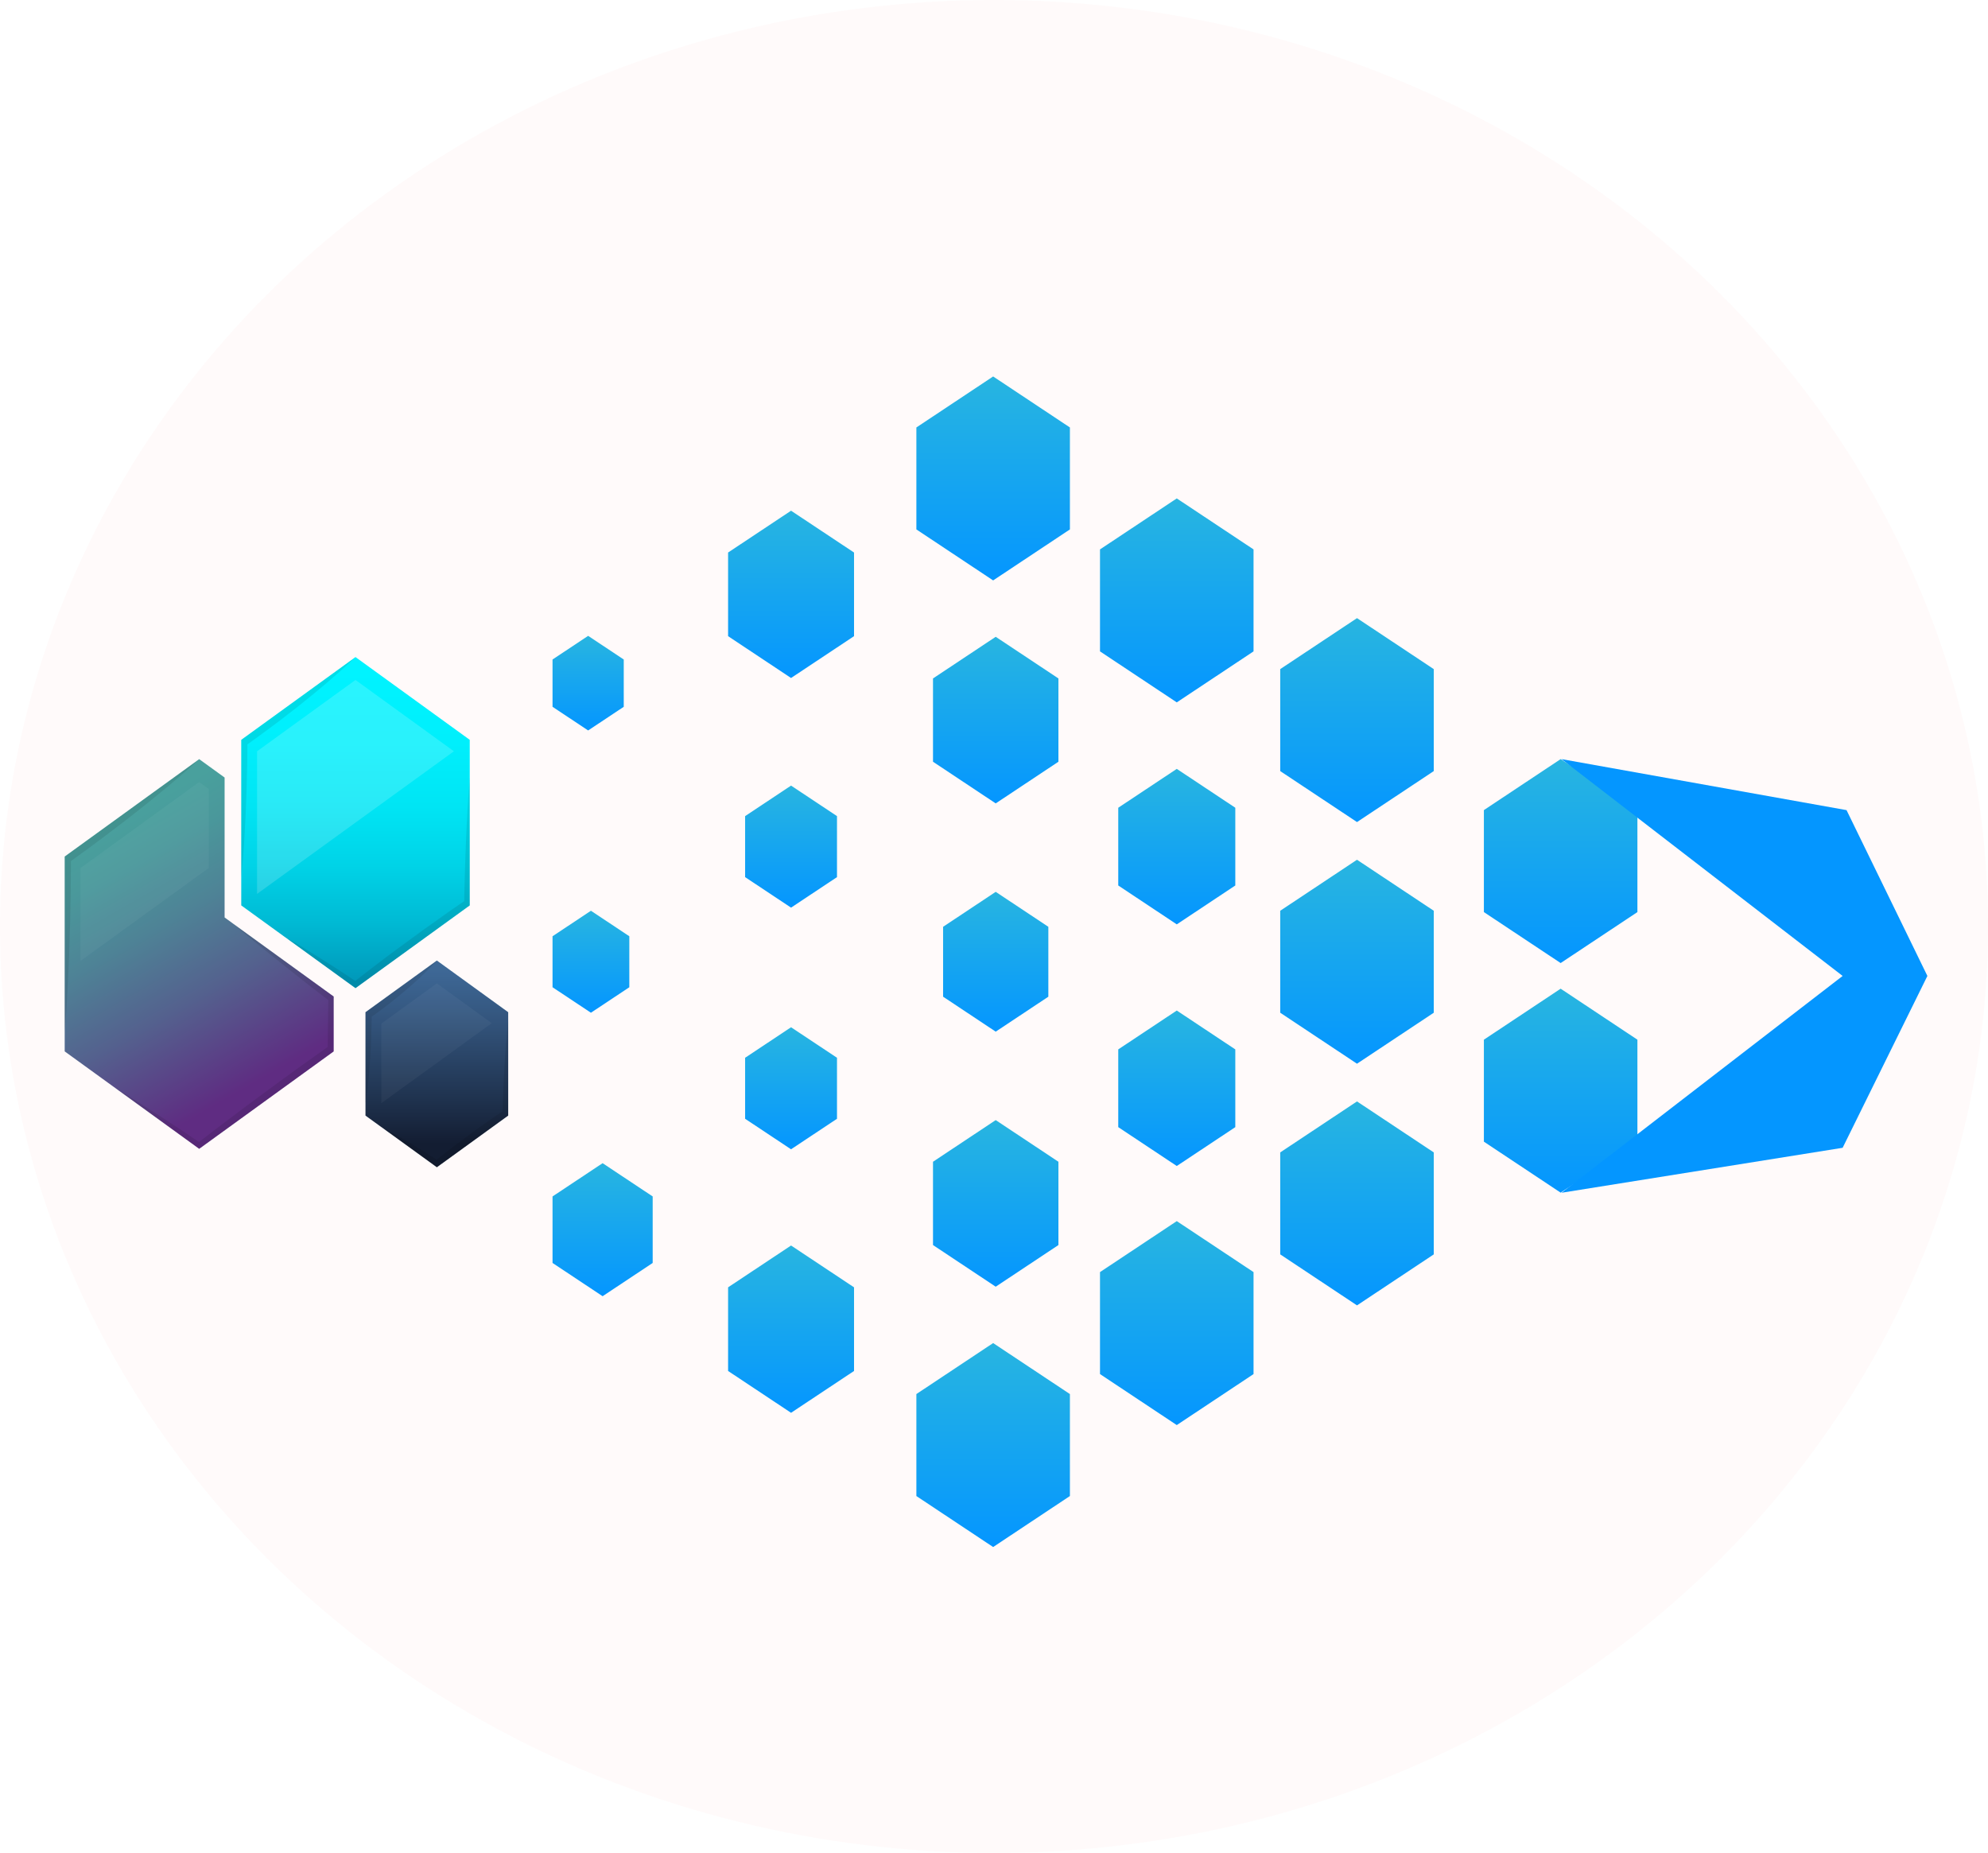 <svg width="338" height="315" viewBox="0 0 338 315" fill="none" xmlns="http://www.w3.org/2000/svg">
<ellipse cx="169" cy="157.5" rx="169" ry="157.5" fill="#FFFAFA"/>
<g filter="url(#filter0_d_0_4440)">
<path fill-rule="evenodd" clip-rule="evenodd" d="M93.942 155.166V163.835L100.469 168.169L106.997 163.835V155.166L100.469 150.831L93.942 155.166Z" fill="url(#paint0_linear_0_4440)"/>
<path fill-rule="evenodd" clip-rule="evenodd" d="M168.854 60L155.802 68.669V86.003L168.854 94.672L181.906 86.003V68.669L168.854 60Z" fill="url(#paint1_linear_0_4440)"/>
<path fill-rule="evenodd" clip-rule="evenodd" d="M213.127 106.737V89.401L200.075 80.732L187.022 89.401V106.737L200.075 115.406L213.127 106.737Z" fill="url(#paint2_linear_0_4440)"/>
<path fill-rule="evenodd" clip-rule="evenodd" d="M217.665 109.75V127.088L230.717 135.753L243.768 127.088V109.75L230.717 101.083L217.665 109.75Z" fill="url(#paint3_linear_0_4440)"/>
<path fill-rule="evenodd" clip-rule="evenodd" d="M217.665 150.831V168.169L230.717 176.834L243.768 168.169V150.831L230.717 142.162L217.665 150.831Z" fill="url(#paint4_linear_0_4440)"/>
<path fill-rule="evenodd" clip-rule="evenodd" d="M252.29 133.72V151.058L265.342 159.722L278.393 151.058V133.72L265.342 125.05L252.29 133.72Z" fill="url(#paint5_linear_0_4440)"/>
<path fill-rule="evenodd" clip-rule="evenodd" d="M252.29 172.75V190.088L265.342 198.753L278.393 190.088V172.75L265.342 164.081L252.29 172.75Z" fill="url(#paint6_linear_0_4440)"/>
<path d="M265.487 198.774L313.286 161.913L265.487 125.051L313.949 133.724L327.695 161.913L313.286 191.128L265.487 198.774Z" fill="#0496FF"/>
<path fill-rule="evenodd" clip-rule="evenodd" d="M210.026 146.535V133.319L200.076 126.712L190.125 133.319V146.535L200.076 153.144L210.026 146.535Z" fill="url(#paint7_linear_0_4440)"/>
<path fill-rule="evenodd" clip-rule="evenodd" d="M210.026 187.617V174.401L200.076 167.794L190.125 174.401V187.617L200.076 194.224L210.026 187.617Z" fill="url(#paint8_linear_0_4440)"/>
<path fill-rule="evenodd" clip-rule="evenodd" d="M142.306 145.114V134.741L134.494 129.554L126.685 134.741V145.114L134.494 150.301L142.306 145.114Z" fill="url(#paint9_linear_0_4440)"/>
<path fill-rule="evenodd" clip-rule="evenodd" d="M142.306 186.196V175.823L134.494 170.636L126.685 175.823V186.196L134.494 191.383L142.306 186.196Z" fill="url(#paint10_linear_0_4440)"/>
<path fill-rule="evenodd" clip-rule="evenodd" d="M217.665 191.914V209.25L230.717 217.919L243.768 209.25V191.914L230.717 183.245L217.665 191.914Z" fill="url(#paint11_linear_0_4440)"/>
<path fill-rule="evenodd" clip-rule="evenodd" d="M179.953 125.498V111.337L169.291 104.257L158.629 111.337V125.498L169.291 132.58L179.953 125.498Z" fill="url(#paint12_linear_0_4440)"/>
<path fill-rule="evenodd" clip-rule="evenodd" d="M179.953 207.663V193.501L169.291 186.42L158.629 193.501V207.663L169.291 214.743L179.953 207.663Z" fill="url(#paint13_linear_0_4440)"/>
<path fill-rule="evenodd" clip-rule="evenodd" d="M178.24 165.442V153.558L169.291 147.616L160.345 153.558V165.442L169.291 171.384L178.24 165.442Z" fill="url(#paint14_linear_0_4440)"/>
<path fill-rule="evenodd" clip-rule="evenodd" d="M213.127 229.598V212.262L200.075 203.593L187.022 212.262V229.598L200.075 238.267L213.127 229.598Z" fill="url(#paint15_linear_0_4440)"/>
<path fill-rule="evenodd" clip-rule="evenodd" d="M145.203 104.151V89.931L134.495 82.821L123.79 89.931V104.151L134.495 111.261L145.203 104.151Z" fill="url(#paint16_linear_0_4440)"/>
<path fill-rule="evenodd" clip-rule="evenodd" d="M93.942 108.117V116.159L99.997 120.179L106.05 116.159V108.117L99.997 104.096L93.942 108.117Z" fill="url(#paint17_linear_0_4440)"/>
<path fill-rule="evenodd" clip-rule="evenodd" d="M181.906 250.331V232.995L168.854 224.326L155.802 232.995V250.331L168.854 259L181.906 250.331Z" fill="url(#paint18_linear_0_4440)"/>
<path fill-rule="evenodd" clip-rule="evenodd" d="M145.203 229.07V214.85L134.495 207.74L123.79 214.85V229.07L134.495 236.18L145.203 229.07Z" fill="url(#paint19_linear_0_4440)"/>
<path fill-rule="evenodd" clip-rule="evenodd" d="M93.942 199.399V210.707L102.455 216.36L110.969 210.707V199.399L102.455 193.744L93.942 199.399Z" fill="url(#paint20_linear_0_4440)"/>
<path d="M79.866 121.773V149.923L60.441 163.993L48.492 155.333H48.483L41.017 149.923V121.773L60.441 107.704L79.866 121.773Z" fill="url(#paint21_linear_0_4440)"/>
<path d="M86.404 168.076V185.654L74.276 194.438L64.819 187.588H64.81L62.139 185.654V168.076L74.276 159.292L86.404 168.076Z" fill="url(#paint22_linear_0_4440)"/>
<path d="M56.733 165.41V174.745L33.867 191.304L19.605 180.97C19.596 180.97 19.596 180.958 19.587 180.958L11 174.739V141.612L33.867 125.057L38.187 128.183V151.97L39.594 152.994C39.603 152.994 39.612 153.005 39.621 153.015L56.733 165.41Z" fill="url(#paint23_linear_0_4440)"/>
<g style="mix-blend-mode:screen" opacity="0.4">
<g style="mix-blend-mode:screen" opacity="0.4">
<path d="M77.177 123.719L43.706 147.967V123.719L60.441 111.595L77.177 123.719Z" fill="white"/>
</g>
</g>
<g style="mix-blend-mode:screen" opacity="0.2">
<g style="mix-blend-mode:screen" opacity="0.2">
<path d="M83.607 169.943L64.828 183.544V170.021L74.276 163.183L83.607 169.943Z" fill="white"/>
</g>
</g>
<g style="mix-blend-mode:screen" opacity="0.2">
<g style="mix-blend-mode:screen" opacity="0.2">
<path d="M35.495 130.129V143.558L13.69 159.364V143.569L33.867 128.948L35.495 130.129Z" fill="white"/>
</g>
</g>
<g style="mix-blend-mode:multiply" opacity="0.3">
<g style="mix-blend-mode:multiply" opacity="0.3">
<path d="M56.733 165.41V174.745L33.866 191.304L19.605 180.97C22.078 182.453 24.535 184.017 26.973 185.592L30.63 187.988C31.706 188.696 32.772 189.416 33.839 190.147C33.848 190.134 33.857 190.134 33.866 190.123C35.605 188.774 37.344 187.424 39.101 186.121C40.983 184.702 42.874 183.275 44.775 181.891C46.675 180.506 48.567 179.091 50.476 177.719L55.711 173.985L55.818 166.023L52.062 163.121L47.876 159.814C45.106 157.599 42.337 155.361 39.621 153.009L56.733 165.41Z" fill="black"/>
</g>
</g>
<g style="mix-blend-mode:multiply" opacity="0.3">
<g style="mix-blend-mode:multiply" opacity="0.3">
<path d="M79.867 128.138V149.917L60.442 163.986L48.493 155.326C50.609 156.496 52.661 157.788 54.732 159.071L57.807 161.04L60.406 162.749C61.858 161.602 63.328 160.5 64.798 159.375C66.385 158.149 68.016 156.99 69.621 155.799C71.225 154.608 72.857 153.448 74.488 152.29C75.949 151.231 77.437 150.208 78.925 149.197C78.952 147.622 78.988 146.035 79.042 144.462C79.087 142.65 79.149 140.839 79.23 139.019C79.377 135.393 79.574 131.76 79.867 128.138Z" fill="black"/>
</g>
</g>
<g style="mix-blend-mode:multiply" opacity="0.3">
<g style="mix-blend-mode:multiply" opacity="0.3">
<path d="M86.405 169.56V185.654L74.277 194.438L64.82 187.588C66.532 188.432 68.182 189.399 69.831 190.377C70.656 190.882 71.48 191.367 72.296 191.896L74.232 193.133L76.796 191.132L79.808 188.894C80.812 188.129 81.834 187.432 82.847 186.712C83.707 186.094 84.576 185.494 85.455 184.913C85.482 183.822 85.5 182.73 85.563 181.629C85.616 180.289 85.661 178.952 85.751 177.602C85.894 174.925 86.1 172.237 86.405 169.56Z" fill="black"/>
</g>
</g>
<g style="mix-blend-mode:multiply" opacity="0.3">
<g style="mix-blend-mode:multiply" opacity="0.3">
<path d="M74.276 159.292C73.388 160.293 72.456 161.193 71.515 162.081C70.574 162.97 69.615 163.813 68.646 164.623C68.162 165.05 67.66 165.432 67.176 165.826C66.692 166.221 66.19 166.636 65.688 167.007C64.864 167.636 64.03 168.254 63.196 168.852C63.178 169.885 63.169 170.91 63.125 171.944C63.089 173.227 63.035 174.519 62.945 175.801C62.91 176.454 62.865 177.095 62.811 177.736C62.757 178.377 62.712 179.029 62.641 179.671C62.497 180.964 62.363 182.246 62.139 183.54V168.076L74.276 159.292Z" fill="black"/>
</g>
</g>
<g style="mix-blend-mode:multiply" opacity="0.3">
<g style="mix-blend-mode:multiply" opacity="0.3">
<path d="M33.867 125.062C32.083 126.715 30.254 128.256 28.426 129.797C26.588 131.315 24.733 132.821 22.868 134.284C21.936 135.025 20.995 135.734 20.053 136.455L17.23 138.602C15.509 139.861 13.797 141.156 12.058 142.392C12.04 144.62 12.049 146.845 11.995 149.073L11.923 152.795L11.807 156.519C11.771 157.767 11.735 159.004 11.672 160.24L11.502 163.964C11.367 166.449 11.224 168.935 11 171.42V141.617L33.867 125.062Z" fill="black"/>
</g>
</g>
<g style="mix-blend-mode:multiply" opacity="0.3">
<g style="mix-blend-mode:multiply" opacity="0.3">
<path d="M60.444 107.704C58.956 109.153 57.414 110.493 55.864 111.83C54.313 113.167 52.744 114.44 51.176 115.7C50.387 116.341 49.58 116.937 48.791 117.556C48.002 118.174 47.205 118.804 46.389 119.389C44.955 120.445 43.52 121.526 42.068 122.549C42.05 124.236 42.041 125.923 41.988 127.61C41.952 129.543 41.889 131.49 41.808 133.436C41.773 134.403 41.728 135.382 41.665 136.348C41.602 137.314 41.575 138.294 41.504 139.272C41.369 141.205 41.226 143.152 41.02 145.098V121.773L60.444 107.704Z" fill="black"/>
</g>
</g>
</g>
<defs>
<filter id="filter0_d_0_4440" x="7" y="60" width="324.694" height="207" filterUnits="userSpaceOnUse" color-interpolation-filters="sRGB">
<feFlood flood-opacity="0" result="BackgroundImageFix"/>
<feColorMatrix in="SourceAlpha" type="matrix" values="0 0 0 0 0 0 0 0 0 0 0 0 0 0 0 0 0 0 127 0" result="hardAlpha"/>
<feOffset dy="4"/>
<feGaussianBlur stdDeviation="2"/>
<feComposite in2="hardAlpha" operator="out"/>
<feColorMatrix type="matrix" values="0 0 0 0 0 0 0 0 0 0 0 0 0 0 0 0 0 0 0.25 0"/>
<feBlend mode="normal" in2="BackgroundImageFix" result="effect1_dropShadow_0_4440"/>
<feBlend mode="normal" in="SourceGraphic" in2="effect1_dropShadow_0_4440" result="shape"/>
</filter>
<linearGradient id="paint0_linear_0_4440" x1="106.997" y1="168.169" x2="106.997" y2="150.831" gradientUnits="userSpaceOnUse">
<stop stop-color="#0496FF"/>
<stop offset="1" stop-color="#28B5E0"/>
</linearGradient>
<linearGradient id="paint1_linear_0_4440" x1="181.906" y1="94.672" x2="181.906" y2="60" gradientUnits="userSpaceOnUse">
<stop stop-color="#0496FF"/>
<stop offset="1" stop-color="#28B5E0"/>
</linearGradient>
<linearGradient id="paint2_linear_0_4440" x1="213.127" y1="115.406" x2="213.127" y2="80.732" gradientUnits="userSpaceOnUse">
<stop stop-color="#0496FF"/>
<stop offset="1" stop-color="#28B5E0"/>
</linearGradient>
<linearGradient id="paint3_linear_0_4440" x1="243.768" y1="135.753" x2="243.768" y2="101.083" gradientUnits="userSpaceOnUse">
<stop stop-color="#0496FF"/>
<stop offset="1" stop-color="#28B5E0"/>
</linearGradient>
<linearGradient id="paint4_linear_0_4440" x1="243.768" y1="176.834" x2="243.768" y2="142.162" gradientUnits="userSpaceOnUse">
<stop stop-color="#0496FF"/>
<stop offset="1" stop-color="#28B5E0"/>
</linearGradient>
<linearGradient id="paint5_linear_0_4440" x1="278.393" y1="159.722" x2="278.393" y2="125.05" gradientUnits="userSpaceOnUse">
<stop stop-color="#0496FF"/>
<stop offset="1" stop-color="#28B5E0"/>
</linearGradient>
<linearGradient id="paint6_linear_0_4440" x1="278.393" y1="198.753" x2="278.393" y2="164.081" gradientUnits="userSpaceOnUse">
<stop stop-color="#0496FF"/>
<stop offset="1" stop-color="#28B5E0"/>
</linearGradient>
<linearGradient id="paint7_linear_0_4440" x1="210.026" y1="153.144" x2="210.026" y2="126.712" gradientUnits="userSpaceOnUse">
<stop stop-color="#0496FF"/>
<stop offset="1" stop-color="#28B5E0"/>
</linearGradient>
<linearGradient id="paint8_linear_0_4440" x1="210.026" y1="194.224" x2="210.026" y2="167.794" gradientUnits="userSpaceOnUse">
<stop stop-color="#0496FF"/>
<stop offset="1" stop-color="#28B5E0"/>
</linearGradient>
<linearGradient id="paint9_linear_0_4440" x1="142.306" y1="150.301" x2="142.306" y2="129.554" gradientUnits="userSpaceOnUse">
<stop stop-color="#0496FF"/>
<stop offset="1" stop-color="#28B5E0"/>
</linearGradient>
<linearGradient id="paint10_linear_0_4440" x1="142.306" y1="191.383" x2="142.306" y2="170.636" gradientUnits="userSpaceOnUse">
<stop stop-color="#0496FF"/>
<stop offset="1" stop-color="#28B5E0"/>
</linearGradient>
<linearGradient id="paint11_linear_0_4440" x1="243.768" y1="217.919" x2="243.768" y2="183.245" gradientUnits="userSpaceOnUse">
<stop stop-color="#0496FF"/>
<stop offset="1" stop-color="#28B5E0"/>
</linearGradient>
<linearGradient id="paint12_linear_0_4440" x1="179.953" y1="132.58" x2="179.953" y2="104.257" gradientUnits="userSpaceOnUse">
<stop stop-color="#0496FF"/>
<stop offset="1" stop-color="#28B5E0"/>
</linearGradient>
<linearGradient id="paint13_linear_0_4440" x1="179.953" y1="214.743" x2="179.953" y2="186.42" gradientUnits="userSpaceOnUse">
<stop stop-color="#0496FF"/>
<stop offset="1" stop-color="#28B5E0"/>
</linearGradient>
<linearGradient id="paint14_linear_0_4440" x1="178.24" y1="171.384" x2="178.24" y2="147.616" gradientUnits="userSpaceOnUse">
<stop stop-color="#0496FF"/>
<stop offset="1" stop-color="#28B5E0"/>
</linearGradient>
<linearGradient id="paint15_linear_0_4440" x1="213.127" y1="238.267" x2="213.127" y2="203.593" gradientUnits="userSpaceOnUse">
<stop stop-color="#0496FF"/>
<stop offset="1" stop-color="#28B5E0"/>
</linearGradient>
<linearGradient id="paint16_linear_0_4440" x1="145.203" y1="111.261" x2="145.203" y2="82.821" gradientUnits="userSpaceOnUse">
<stop stop-color="#0496FF"/>
<stop offset="1" stop-color="#28B5E0"/>
</linearGradient>
<linearGradient id="paint17_linear_0_4440" x1="106.05" y1="120.179" x2="106.05" y2="104.096" gradientUnits="userSpaceOnUse">
<stop stop-color="#0496FF"/>
<stop offset="1" stop-color="#28B5E0"/>
</linearGradient>
<linearGradient id="paint18_linear_0_4440" x1="181.906" y1="259" x2="181.906" y2="224.326" gradientUnits="userSpaceOnUse">
<stop stop-color="#0496FF"/>
<stop offset="1" stop-color="#28B5E0"/>
</linearGradient>
<linearGradient id="paint19_linear_0_4440" x1="145.203" y1="236.18" x2="145.203" y2="207.74" gradientUnits="userSpaceOnUse">
<stop stop-color="#0496FF"/>
<stop offset="1" stop-color="#28B5E0"/>
</linearGradient>
<linearGradient id="paint20_linear_0_4440" x1="110.969" y1="216.36" x2="110.969" y2="193.744" gradientUnits="userSpaceOnUse">
<stop stop-color="#0496FF"/>
<stop offset="1" stop-color="#28B5E0"/>
</linearGradient>
<linearGradient id="paint21_linear_0_4440" x1="60.441" y1="109.674" x2="60.441" y2="162.867" gradientUnits="userSpaceOnUse">
<stop stop-color="#00F3FF"/>
<stop offset="0.238" stop-color="#00EFFC"/>
<stop offset="0.44" stop-color="#00E5F4"/>
<stop offset="0.629" stop-color="#00D3E7"/>
<stop offset="0.81" stop-color="#00BAD4"/>
<stop offset="0.983" stop-color="#009BBC"/>
<stop offset="1" stop-color="#0098BA"/>
</linearGradient>
<linearGradient id="paint22_linear_0_4440" x1="74.271" y1="160.838" x2="74.271" y2="190.396" gradientUnits="userSpaceOnUse">
<stop stop-color="#3E6896"/>
<stop offset="0.247" stop-color="#355881"/>
<stop offset="0.75" stop-color="#1F324E"/>
<stop offset="1" stop-color="#131D32"/>
</linearGradient>
<linearGradient id="paint23_linear_0_4440" x1="23.851" y1="133.404" x2="48.825" y2="176.939" gradientUnits="userSpaceOnUse">
<stop stop-color="#49A09D"/>
<stop offset="0.149" stop-color="#4A989B"/>
<stop offset="0.375" stop-color="#4E8396"/>
<stop offset="0.65" stop-color="#54618E"/>
<stop offset="0.96" stop-color="#5D3283"/>
<stop offset="1" stop-color="#5F2C82"/>
</linearGradient>
</defs>
</svg>
